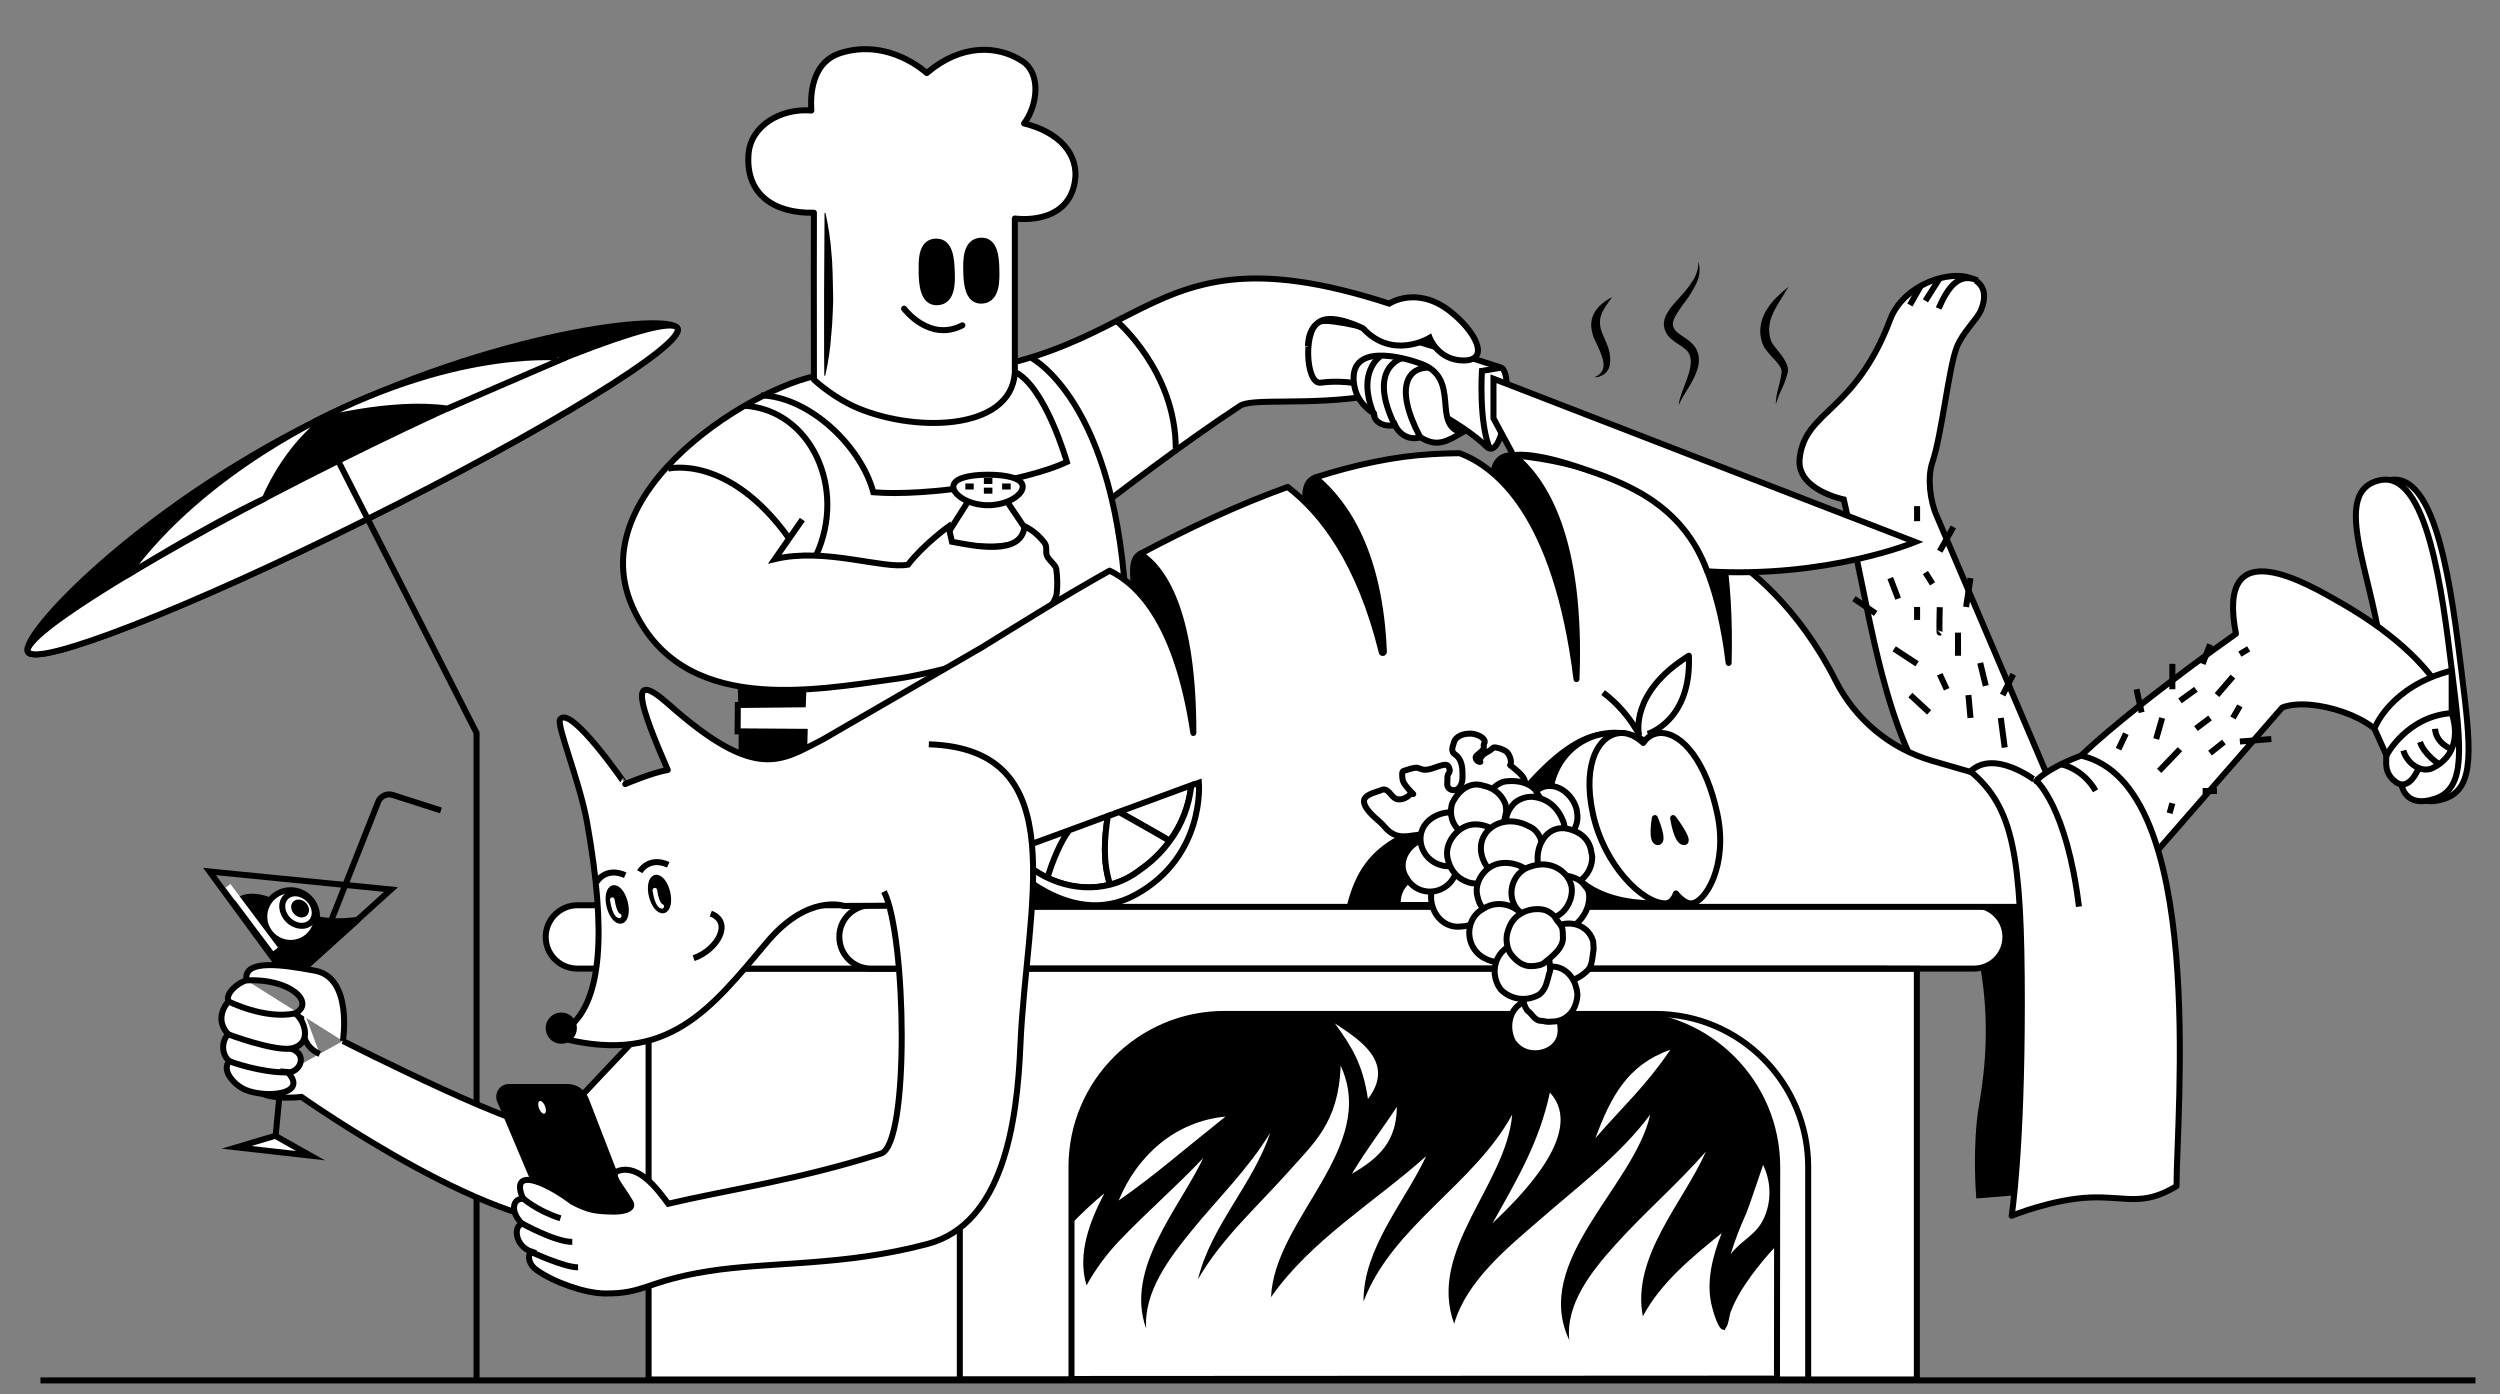 <?xml version="1.0" encoding="utf-8"?>
<!-- Generator: Adobe Illustrator 25.2.1, SVG Export Plug-In . SVG Version: 6.00 Build 0)  -->
<svg version="1.1" id="Layer_1" xmlns="http://www.w3.org/2000/svg" xmlns:xlink="http://www.w3.org/1999/xlink" x="0px" y="0px" viewBox="0 0 1081.2 603" style="enable-background: new 0 0 1081.2 603" xml:space="preserve">
<rect x="0" y="0" width="1081.2" height="603" fill="#808080" stroke="none"/>
<style>.st0 {
  fill: #fff;
  stroke: #000;
  stroke-width: 2.6px;
  stroke-linecap: round;
  stroke-linejoin: round;
}

.st1 {
  fill: #fff;
}

.st2 {
  fill: none;
  stroke: #000;
  stroke-width: 2.6px;
  stroke-miterlimit: 10;
}

.st3 {
  stroke: #000;
  stroke-width: 2.6px;
  stroke-miterlimit: 10;
}

.st4 {
  stroke: #000;
  stroke-width: 2.6px;
  stroke-linecap: round;
  stroke-linejoin: round;
}

.st5 {
  fill: #fff;
  stroke: #000;
  stroke-width: 2.6px;
  stroke-miterlimit: 10;
}

.st6 {
  stroke: #000;
  stroke-width: 2.6px;
  stroke-linejoin: round;
}

.st7 {
  fill: #fff;
  stroke: #000;
  stroke-width: 2.6px;
  stroke-linejoin: round;
}

.st8 {
  fill: none;
  stroke: #fff;
  stroke-width: 2px;
  stroke-linecap: round;
  stroke-miterlimit: 10;
}

.st9 {
  fill: none;
  stroke: #fff;
  stroke-width: 2.6px;
  stroke-miterlimit: 10;
}

</style>
<g id="Layer_2_1_">
	<g id="Layer_1-2">
		<g>
			<path class="st0" d="M1042.7,339.2c0,0,1.2,10.7,14.6,6.2s11.3-22.2,7.2-55.4s-10.5-87.6-31.7-82.2c-23.7,6,3,51.1,1.8,87.4"></path>
			<path class="st0" d="M1038.6,339.2c0,0,1.2,10.7,14.6,6.2s11.3-22.2,7.2-55.4s-10.5-87.6-31.7-82.2c-23.7,6,3,51.1,1.8,87.4"></path>
			<polygon class="st1" points="306.1,221.2 347.3,337.7 486.8,256.3 480.1,216 536.3,175.5 613,169.9 565.8,130.7 			"></polygon>
			<line class="st2" x1="17.5" y1="597" x2="1070.6" y2="597"></line>
			<path class="st3" d="M857.9,419c3.7,22.4,2.3,41.6-0.7,59c-3,17.2-1.3,38.9-1.3,38.9l76.5-6.1l-18.9-146.5
				c0,0-64.2-12.7-68.7-10.4"></path>
			<path class="st4" d="M101.6,391.5c0,0,1.8-5.1,11.1-3.3s18.8,13,42,9.6l-28.8,26L101.6,391.5z"></path>
			<g>
				<circle class="st5" cx="125.7" cy="396.4" r="11.4"></circle>
				
					<ellipse transform="matrix(0.71 -0.704 0.704 0.71 -239.594 204.874)" class="st5" cx="129.1" cy="393.5" rx="6.3" ry="7.7"></ellipse>
				
					<ellipse transform="matrix(0.71 -0.704 0.704 0.71 -239.044 205.255)" class="st3" cx="129.8" cy="393" rx="2.2" ry="2.9"></ellipse>
			</g>
			<polyline class="st2" points="121.4,418.9 90.6,376.9 169.1,384.7 131.3,418.9 			"></polyline>
			<path class="st3" d="M293,142c3.5,7-56.6,43.9-134.2,82.5S15.5,288.8,12,281.9s46.8-61,124.4-99.7S289.6,135.1,293,142z"></path>
			
				<ellipse transform="matrix(0.895 -0.446 0.446 0.895 -78.473 90.17)" class="st5" cx="152.5" cy="212" rx="156.9" ry="14.1"></ellipse>
			<polyline class="st2" points="146.3,199.4 206.1,317 206.1,596.7 			"></polyline>
			<path class="st2" d="M480.1,216c0,0,30.6-23.7,56.2-40.5c5.3-3.5,29.9,0,56.2-4.3"></path>
			<path class="st5" d="M571.2,139c-7.7,1.8-6.8,27.5,0,26.5c28.6-3.8,63.7,19.5,71.5,27.5s12.2-32.1,6.5-34S581.2,136.6,571.2,139z
				"></path>
			<path class="st5" d="M585.6,166.2c0.8,5.5,3.7,9.3,8.6,12.7c0,4.7,6.7,6,9,4.7c2.3,5.1,7.1,6.8,11.1,5.5c7.2,4.5,11.4,1.8,18-2
				c-13.5-3.3,0-23.5-18-29.9C606.2,154.3,583,148.1,585.6,166.2z"></path>
			<path class="st5" d="M830.3,335.2c-11.9-21-18.7-51-24.2-78.5c-4.3-21.4-8.7-40.7-8.7-40.7s-20.5-4.1-19.1-17.6
				c2.2-21.1,23.9-19.6,39.2-60.3c8.4-22.2,48.5-26.2,39.2-3.9c-1.7,4-8,9.6-10.5,16.1c-3.5,9.3-6.4,37.6-10.5,49.7
				c-2.2,6.5-1,16.6,1.8,22.9l46.8,109.8c12.6,25.2,12.6,59.2-32.7,59.2h-15.5"></path>
			<path class="st5" d="M148.3,450.2c0,0,85.3,43.4,90.9,37.1c13.4-15.2,98.4-103.8,98.4-103.8l49.1,28.7
				c0,0-101.7,108.1-131.1,115.8c-36,9.4-125.2-53.6-125.2-53.6s-14.9,1.8-19.8-3.2"></path>
			<path class="st5" d="M130.7,435.5c0,0-3.2,16,7.6,20.3"></path>
			<polyline class="st5" points="123.2,449 119.2,491.3 134.3,499.8 102.3,496.2 119.4,491.1 			"></polyline>
			<g>
				<path class="st4" d="M318,270.5c7.5,51.9-3.7,114.4,5.6,166l100.7-18.6c22.7-5.8-17.4-23.2-29.2-13.5c-4-29.5,1.4-69.5-2.8-99.1
					c14-3.4,60.9-19.5,63.2-6c4.2,25,3.6,40.4,10.1,66.1l67.6-16.2c30.4-7.3-12.2-24.1-24.4-14.5c4.2-27.8,1-35.1,1-35.1"></path>
				<path class="st5" d="M349.2,270.1c-1.2,11.8-2,34.5-2,34.5l-28.1,0.3l-0.1,11.4l29,0.2c0,0-0.8,41-3.9,66.9
					c101.3-25.5,106.9-78.5,167.2-76.1c7.8-31.5-3.2-25.3-40-19.7"></path>
				<g>
					<path class="st5" d="M407.8,234l13.3-21h11.8l12.5,18.6C445.4,231.6,438.4,240.6,407.8,234z"></path>
					<path class="st5" d="M347,224.7l-11.9,17.1c21.8-5.2,46.7,4.5,57.6,2.4c6.8-8.8,17.5-16.5,17.5-16.5l1.5,6.6
						c9.2,1.7,30.2,6.4,31.4-6.7c3.4,1.6,6.3,4.1,8.6,7.1c1.4,1.9,0.3,3.8,1.1,5.7s3.8,4,4,5.6c0.5,3.5,0.6,7.1,0.2,10.7
						c-0.3,2.5-2.5,5.2-3.7,8.2c-0.9,2.1-0.4,4.5-1.9,7c-5.4,9-50.7,19.9-63.3,21.6c-36.4,5-93.8,16.4-114.7-31.4
						c-23.5-53.6,64.3-101.8,86.6-100.2c143,10.4,120.1-69.8,240.8-30.6c0,0,11.7-7.8,25.9,3c11.5,8.8,18,21.6,6.3,21.6
						c-11,0-14.7-9.8-14.7-9.8s-16,9.8-28.8-4.1c0,0-12.4-6.3-18.3-3.2c-5.9,3.1-5.5,11-5.5,11"></path>
					<path class="st2" d="M322.3,175.5c28.4,2,44,35.7,30.7,64.6"></path>
					<path class="st2" d="M438.4,160.6c13.5,5.8,23,39.2,23,39.2c-18.2,8.5-60.5,15-83.7,13.1c-5.4-20.2-27.9-41.4-48.6-41.9"></path>
					<path class="st5" d="M288.9,202.7c0,0,26.1-6.6,52.4,30.2"></path>
					<path class="st2" d="M446.2,154.9c0,0,40.2,20.6,41.2,121.1"></path>
					<path class="st5" d="M442.3,210.5c0,3.6-6.7,8-15,8s-15-4.4-15-8s6.7-5.2,15-5.2S442.3,206.9,442.3,210.5z"></path>
					<line class="st2" x1="417.5" y1="210.4" x2="421.1" y2="210.4"></line>
					<line class="st2" x1="433.4" y1="210.4" x2="437.1" y2="210.4"></line>
					<line class="st2" x1="425.5" y1="208" x2="429.2" y2="208"></line>
					<line class="st2" x1="425.5" y1="212.2" x2="429.2" y2="212.2"></line>
				</g>
				<path class="st0" d="M389.2,135.6c0,0-0.7-1.9,3.7-4.1"></path>
				<g>
					<path class="st0" d="M352,164.2c-0.1-27.8,0-72.2,0-72.2c-16.8,0.4-29.5-7.6-28.3-25.1c0.8-12.5,14-20.2,27.2-19.1
						c-0.7-9.7,1.6-21.3,12.4-24.8c21.2-6.8,37.5,8.6,37.5,8.6c15.1-12.9,30.9-12,41.4-5.1c8.2,5.4,6.5,19.2,0.7,26.9
						c14.9,3.6,24.1,13.3,21.9,25.5c-3.4,19-25.9,15.6-25.9,15.6v66.8c-1.8,25.6-45,25.9-70.2,14.2C362.6,172.5,357,168.7,352,164.2
						z"></path>
					<path class="st4" d="M417.9,117.5c0.1,4.5,0.5,13,6.9,12.5c6.5-0.5,6.2-9,6.1-13.5s-0.4-12.9-6.9-12.4S417.8,113,417.9,117.5z"></path>
					<path class="st4" d="M398.6,118c0.1,4.5,0.5,13.2,7,12.7s6.2-9,6-13.5s-0.4-13-7-12.7S398.6,113.5,398.6,118z"></path>
					<path class="st0" d="M391,133.5c0,0,10.9,14.6,25.2,7.2"></path>
				</g>
			</g>
			<rect x="400.8" y="418.9" class="st5" width="307.5" height="177.7"></rect>
			<rect x="708.2" y="418.9" class="st5" width="120.2" height="177.7"></rect>
			<rect x="433.9" y="429.1" class="st3" width="383.7" height="167.6"></rect>
			<g>
				<path class="st1" d="M432.4,595.1c-10.2-24.7,28.9-65.9,45.2-79c-6.3,12.1-11.8,26.1-7.7,39.8c3.9-7,8.6-13.4,14.1-19.2
					c11.8-12.4,24.7-23.5,36.4-35.9c-10.4,21.9-34.1,47.8-24.7,73.8c-1.1-16,10.1-30.6,19.7-42.4c11.4-14,24.6-26.8,34-42.4
					c-7.5,22.5-25.7,40.3-31.3,63.5c10-17.5,25.5-31.3,38.8-46.2c10.9-12.4,22.1-21.3,22.9-46.2c16.5,35.4-28.7,66.1-30.1,100.1
					c17.2-24.7,45-41.2,67.1-61c-9.3,19.9-27.3,39.8-27.1,62.9c12.3-32.7,47.9-50.6,64.3-80.9c-2.6,30.6-36.8,58.6-25.1,90.5
					c5.4-18.6,23.2-33,37.3-45.2c16.3-14.3,34.5-27.7,47.5-45.3c-6.9,31.1-51.4,63.3-35,97.6c-1.7-15.7,9.7-29.8,19.5-40.8
					c12.6-14.1,27.1-26.5,39.6-40.8c-9.7,21.9-32.3,45.5-27.3,71.3c7.7-14.6,21.5-25.8,34.1-36c-4,10.1-7,21.5-4.1,32.2
					c0.4,1.5,2.5,9.2,4.5,9.5s0.3,0.7,1.5-0.9s1.3-4.9,2-6.8c1.6-4.1,3.7-8.1,6.2-11.7c12.5-18.9,31.2-33.4,47.1-49.3
					c-12.4,19.4-7.5,63.3,0,88.6"></path>
				<path class="st1" d="M604.1,478.7c-7.8,11.8-12,16.7-19.4,28.9C596.7,500.7,604,493.4,604.1,478.7z"></path>
				<path class="st1" d="M577.3,442.6c7.5,10.2,12.2,18.1,14.3,32.7C604.1,459,586.8,449,577.3,442.6z"></path>
				<path class="st1" d="M645.5,529c10.5-18.7,20.2-35,24.8-56.5C686.4,489.9,656.1,518.9,645.5,529z"></path>
				<path class="st1" d="M722.4,454c-11,16.1-19.6,23.5-32.4,38.2C696.5,474.7,703.7,460.5,722.4,454z"></path>
				<path class="st1" d="M748.5,542.4c1.8-6,4.1-11.9,6.7-17.6c1-2.2,7.3-21,7.3-21c3.6,7.4,3.7,16,0.2,23.4
					C759.3,534.3,753.2,536.2,748.5,542.4z"></path>
				<path class="st1" d="M483.8,519.2c16-11.2,26.6-20.7,46.2-36.3C508.4,485,492,499.4,483.8,519.2z"></path>
				<path class="st1" d="M812.6,501.2c-0.4,0.7-0.8,1.4-1.3,2.1s-0.8,1.4-1.2,2s-0.8,1.3-1.2,1.9l-1.2,1.8l-1.2,1.8
					c-0.4,0.6-0.8,1.1-1.1,1.7s-0.8,1.1-1.1,1.7l-1.1,1.6l-1.1,1.6l-1.1,1.7l-1.1,1.7l-1.2,1.7l-1.2,1.8c-0.4,0.6-0.8,1.2-1.2,1.8
					L795,528l-1.3,2l-1.3,2.1l0.2-0.1l0.5-0.2l0.8-0.4l1-0.6c0.4-0.2,0.8-0.5,1.2-0.8c0.4-0.3,0.9-0.6,1.4-1s1-0.7,1.5-1.2
					c0.5-0.4,1.1-0.9,1.6-1.4s1.1-1,1.7-1.6s1.1-1.1,1.7-1.8c0.5-0.6,1.1-1.3,1.7-2c0.5-0.7,1.1-1.4,1.6-2.2c0.5-0.8,1-1.6,1.5-2.4
					c0.5-0.8,0.9-1.7,1.4-2.6c0.4-0.9,0.8-1.9,1.1-2.8c0.4-1,0.7-2,0.9-3.1c0.2-1.1,0.4-2.2,0.5-3.3
					C812.5,503.6,812.6,502.4,812.6,501.2z"></path>
			</g>
			<rect x="280.5" y="418.9" class="st5" width="136.7" height="177.7"></rect>
			<path class="st5" d="M249.7,391.5H385c7.6,0,13.7,6.1,13.7,13.7l0,0c0,7.6-6.1,13.7-13.7,13.7H249.7c-7.6,0-13.7-6.1-13.7-13.7
				l0,0C236,397.7,242.2,391.5,249.7,391.5z"></path>
			<path class="st5" d="M376.7,391.5h476.9c7.6,0,13.7,6.1,13.7,13.7l0,0c0,7.6-6.1,13.7-13.7,13.7H376.7c-7.6,0-13.7-6.1-13.7-13.7
				l0,0C362.9,397.7,369.1,391.5,376.7,391.5z"></path>
			<g>
				<path class="st6" d="M598.6,286.5c-0.8-44.9-15.4-68-29.8-79.9c-4,1.3-4.9,6.3-3.9,11.1C580.3,229.4,589.2,244.6,598.6,286.5z"></path>
				<path class="st6" d="M681.7,293.8c2.2-60-13.4-85.7-27.2-96.8c-7.3-0.7-8.6,5.8-8.6,8C660.3,222.3,672.9,222.8,681.7,293.8z"></path>
				<path class="st6" d="M744.8,240.3c-5.5-6.9-6.5,6.9-6.5,6.9c4.7,9.2,9.2,39.5,9.2,39.5C748.1,268.6,747,251.4,744.8,240.3z"></path>
				<path class="st6" d="M516.1,317c-0.1-51-12.1-70.3-22.9-77.5c-4.5,2.4-2.9,9.4-2.9,14.9C505.9,269.1,509,270.2,516.1,317z"></path>
				<path class="st7" d="M1039.4,324.6c1.6,5.6,7.8,10,12.8,7.5c19.8-9.8,9.8-42.9-39.5-71.2c-14.8-8.5-54.5-32.2-45.7,13.2
					c0,0-56.2,39.4-74.9,60.8c-4.4,5.1-11.4,7.2-17.9,5.3L835.5,329c-18.1-5.3-33.1-17.8-41.6-34.6c-16-31.8-38.2-49.8-49-55.3
					c2.1,11.1,3.2,29.5,2.7,47.6c-3.7-30.9-12.3-50.3-21.6-62.5c-17.2-14-39.8-24.3-71.4-27.3c13.9,11.1,29.5,36.9,27.2,96.8
					c-8.8-71-34.7-91.8-50.6-97.7c-3.8,0-7.7,0.2-11.7,0.4c-16.4,0.9-33.5,4.6-50.7,10.1c13.9,11.5,28,33.5,29.7,75.4
					c0,0.3-0.2,0.5-0.5,0.5c-0.2,0-0.4-0.1-0.4-0.3c-9.6-39-25.8-60.1-40.7-71.5c-22,7.9-43.8,18.3-63.7,28.9
					c10.8,7.1,22.9,26.5,22.9,77.5c-7-46.8-23.4-64-36.2-70.2c-22.1,12.4-41.3,24.6-55.3,33.2l-68.9,39.9
					c-17.7,8.9-28.3,18.6-66.5-15.3c-18-16-12.5,0.5-0.4,28.4c-7,1.2-18.4,6.1-18.4,6.1S247,305,242.3,311
					c-1.9,2.3,8.2,26,11.6,44.7c8.7,49,5.7,76-6.7,87.6c0.1,0.3,0.1,0.7,0.1,1c0,2.1-1.3,4.1-3.2,5c45,11,63.2-12.8,87.4-41.6
					c18-21.5,33.5-15.9,33.5-15.9l38.7-0.2l42.4,0.6h453.1c7.7,0,15-3.2,20.3-8.8L987,306c12.8-5.1,43,4.9,45,16.6
					c0.8,4.8-2.2,10.8,4,15.5c6,4.6,10-5.9,10-5.9"></path>
				<path class="st6" d="M248.1,443.6c-0.6-3-3.4-4.9-6.4-4.3s-4.9,3.4-4.3,6.4c0.6,3,3.4,4.9,6.4,4.3c2.6-0.5,4.4-2.8,4.4-5.4
					C248.2,444.3,248.1,443.9,248.1,443.6z"></path>
			</g>
			<polygon class="st6" points="475.6,391.5 465.6,365.3 432.5,370 433.9,392.1 			"></polygon>
			<path class="st5" d="M438.4,392.1h-4.5C435.4,392.2,436.9,392.2,438.4,392.1z"></path>
			<path class="st5" d="M307.4,395.1c9.7,3.7,2.9,15.7-7.4,19.3"></path>
			<path class="st5" d="M276.7,377c0,0,3.7-6.8,12.3-3"></path>
			<path class="st5" d="M258,381.5c0,0,3.7-6.8,12.4-3"></path>
			
				<ellipse transform="matrix(0.971 -0.239 0.239 0.971 -85.731 75.088)" class="st3" cx="266.9" cy="391.2" rx="3.4" ry="7.2"></ellipse>
			
				<ellipse transform="matrix(0.971 -0.239 0.239 0.971 -84.126 79.328)" class="st3" cx="285.2" cy="386.7" rx="3.4" ry="7.2"></ellipse>
			<path class="st8" d="M267.8,396.1c0,0-2-0.2-3-7"></path>
			<path class="st8" d="M286.2,392c0,0-2-0.2-3-7"></path>
			<path class="st5" d="M814.7,596.6h-46.2l0.1-91.9c0-36.5-29.6-66.2-66.1-66.2c0,0,0,0,0,0H488.6c-21.3,0-38.6,17.3-38.6,38.6
				c0,0,0,0,0,0l0.1,119.4h-25.1V419h389.9V596.6z"></path>
			<path class="st5" d="M829.1,596.6H782v-91.9c0-36.5-29.6-66.2-66.1-66.2c0,0,0,0,0,0H529.6c-36.5,0-66.2,29.6-66.2,66.1
				c0,0,0,0,0,0v91.9h-48.3V419h413.9V596.6z"></path>
			<path class="st3" d="M272.6,525.2l-19.2-49.6c-1.3-3.3-4.5-5.5-8-5.5h-25.3c-2.3,0-4.2,1.9-4.2,4.2c0,0.6,0.1,1.1,0.3,1.6
				l22.8,53.9L272.6,525.2z"></path>
			<g>
				<path class="st5" d="M515.2,339.6c-0.9,8.7-4.1,17-9.3,24c-7.4-4.4-14.8-8.4-21.9-12.5L515.2,339.6z"></path>
				<path class="st5" d="M462.3,359.1c-4.1,5.8-6.9,13-9.3,20.3C455.4,372.1,458.2,364.9,462.3,359.1l16.8-6.2
					c-1.5,9.9-2.2,19.8,1,29.7c-14.8,3.9-31.5-1.9-42.1-14.6L462.3,359.1z"></path>
				<path class="st5" d="M479.1,353l4.9-1.8c7.1,4.1,14.5,8.1,21.9,12.5c-3.5,4.8-7.8,9-12.7,12.4c-3.9,3.1-8.3,5.3-13.1,6.5
					C476.9,372.7,477.6,362.8,479.1,353z"></path>
				<path class="st5" d="M438,368c10.6,12.6,27.3,18.4,42.1,14.6v0.1v-0.1c4.8-1.2,9.2-3.5,13.1-6.5c4.9-3.4,9.2-7.6,12.7-12.4
					l0.4,0.2l-0.4-0.2c5.2-7,8.4-15.3,9.3-24l3.3-1.2c0,0,2.8,31.8-27.3,48.4S432.6,370,432.6,370L438,368z"></path>
			</g>
			<g>
				<path class="st5" d="M382.3,385.6c9.7,18.8,11.2,109.3-1.3,113.3c-36.5,11.6-66.2,15.6-92,21.7c-4.8-6.5-12.6-16.9-21.3-14.3
					c-4.7,1.4,0.8,6.5,4.9,13.6c2,3.3-3.8,4.2-7.6,4.1c-7.5-0.2-10.3-0.5-17.4-4.2c-13.1-9.8-27.1-14.7-21.4-1.4
					c-5.2,0.1-5.1,6.5-0.3,10.9c-4.1,0.8-3.1,9.7,3.9,12c-2.1,2-0.7,5.9,2.2,7.9c7.5,5.4,20.9,10.1,29.5,10.2
					c17.4,0.2,17.8-5.3,44.7-9.6s58-2,94.9-11.8c32.7-8.7,38.8-52.3,40.2-85.9c2.6-60.8,23.9-128.1-39.6-130.2"></path>
				<path class="st5" d="M229.6,541.4c0,0,14.3,6.7,20.4,6.7"></path>
				<path class="st5" d="M225.9,529.2c0,0,14.2,7.9,21.6,7.9"></path>
				<path class="st5" d="M225.9,518c0,0,5.9,5.5,16.5,8.9"></path>
			</g>
			<g>
				<path class="st6" d="M583.8,391.8c7.3-29.1,25-32.5,73.2-47.5c61.2-74.3,71.4,27,71.4,47.5"></path>
				<g>
					<g>
						<path class="st7" d="M721.9,390.7c-3.5-0.1-6.9-1.7-9.3-4.3C709.9,389.1,725.3,390.7,721.9,390.7c-10.3,0-48.3,2.8-51.8-38.8
							c-1.9-22.4,12.7-35,28.4-35c5,0,9.9,1.5,14.1,4.3"></path>
						<path class="st7" d="M701.4,317c3.1,0,6.3,1.6,9.3,4.3c1.6-2.6,4.4-4.2,7.5-4.3c9.4,0,19.7,12.5,24.5,34.9
							s-5.3,38.8-11.4,38.8c-2,0-4.2-1.6-6.5-4.3c-1,2.7-2.6,4.3-4.6,4.3c-9.7,0-26.4-16.3-31.3-38.8S692,317,701.4,317z"></path>
						<path class="st7" d="M693.3,299.5c6.4,4.8,11.7,11,15.5,18c0,0-4.1-18,21.6-33.9c1.2,28.2-17.8,33.8-17.8,33.8"></path>
					</g>
					<path class="st6" d="M715.7,353.8c0,0,4.5,10.4,1.3,10.4S715.7,353.8,715.7,353.8z"></path>
					<path class="st6" d="M723.6,353.8c0,0,7.9,10.4,4.7,10.4S723.6,353.8,723.6,353.8z"></path>
				</g>
				<path class="st7" d="M626.4,380.6c-2-1.7-3.3-4.3-4.8-6.3c-1.3-1.7-2.7-3.9-2.3-5.8c0.3-1.6,1.5-2.4,2.3-3.8
					c0.4-0.8,0.9-1.5,1.5-2.2c2.6,0.6,3.2,2.8,4.5,4.7c2.4,3.7,5.8,6.6,10.9,6.5c2.5-0.1,5.2-1.4,7.3-2.2c0.5-0.2,1-0.4,1.5-0.6
					c1.4-0.5,1.4-0.4,1-1.7c-0.2-0.7-1.1-1.6-0.5-2.4c1-1.2,5.6-0.1,7.2-0.6c0-1.8-2.5-3.8-3.7-5.2c1-0.5,2-1,3.1-1.3
					c1.1-0.2,2.2,0,3.3-0.3c1.3-0.4,2.4-1.1,3.4-2.1c0.7-0.6,2.6-1.6,2.8-2.4c0.2-1.2-1.3-2.1-2.3-2.7c0.6,0,1.2,0,1.9-0.1
					c0.5-0.9-1-2.8-1.3-3.8c-0.7-2.2-2.7-3.7-4.9-4c-1.5,0-2.9,0.4-4,1.4c-0.7,0.9-0.4,2.2-1.3,3c-1.8,1.8-5.2,1.9-7.8,1.7
					c-2.4-0.1-5.3-0.7-6.6-2.7c-1.2-1.7,0-2.1,2-2.7c3.3-0.7,6.5-1.8,9.6-3.1c1.4-0.7,2-1.7,3.7-2c2.1-0.4,7.2,1,6.6-2
					c-0.5-2.6-4.2-5.2-6.4-7c1-1.4-0.3-4.9-1.7-5.9c-1.3-0.9-2.8-1.4-4.4-1.7c-1.1-0.1-1-0.2-1.8,0.6s-2.3,1.4-3.4,2.2
					c-0.8,0.6-2.4,2.5-1.6,3.4c-1.1,0-2-0.9-2-2c0,0,0-0.1,0-0.1c0.1-0.5,1.5-1.6,2-2c0.8-0.8,1.4-1,1.5-2.1c0.1-0.4-0.1-0.9,0-1.3
					s0.5-0.9,0.4-1.4c-0.3-1.9-3.8-3.2-5.7-3.3c-3.6-0.2-7,1.1-7.7,4.1c-0.3,1.2-0.9,2.2-0.5,3.5s1.4,1.4,2.1,2.2
					c2.4,2.7,2.2,6.3,2.2,9.3c0,1.9-1,5.3-3.6,5.3c-1.4,0.2-2.8-0.8-3-2.2c0-0.2,0-0.3,0-0.5c0-0.8,0.1-1.5,0.1-2.3
					c-0.1-0.6,0-1.2,0.2-1.7c0.4-0.9,1-1,0.7-2.3c-0.4-1.8-1.2-2.2-3-1.8c-2.5,0.5-5.2,2.1-7.8,2c-1.3,0-2.5-0.9-3.7-0.9
					c-1.5,0.2-3,0.6-4.4,1.1c-1.5,0.4-1.5,0.5-1.6,1.8c0,0.9,0.1,1.8,0.3,2.7c0.7,2,2.9,4.2,4.5,5.8c-1.2-0.5-1.6,0.5-2.3,1
					c-1,0.7-2.1,1.2-3.2,1.3c-3.3,0.3-3.8-2.5-6-3.9c-1.2-0.7-1.9-0.3-3.1,0.2c-2.2,0.8-6.7,1.8-6.7,4.5c0,3.2,4.5,6.9,6.9,9
					c1.5,1.3,2.6,3,4.2,4.2c5.2,4,10.4,0.7,15.9,1.3c1,0.1,2.7,0.2,3.1,1c0.7,1.4-3.4,3.7-4,5c-0.5,1-0.8,2.1-0.9,3.2
					c0,1.5,1.3,3.1,2.1,4.4c2.1,3.2,3.6,6.8,6.3,9.7"></path>
				<g>
					<path class="st0" d="M604.5,390.1c0-6.5,5.3-11.8,11.8-11.8c5.3,0,10,3.6,11.4,8.7c0.3,1,0.4,2.1,0.4,3.1"></path>
					<path class="st0" d="M644.7,388.2c0,1.9,0,3.4-1.1,5c-0.3,0.8-0.8,1.5-1.2,2.1c-2.6,3.3-6.4,5.3-10.6,5.4
						c-6.1,0.8-11.4-3.8-12.6-10c-0.2-0.9-0.3-1.7-0.3-2.6c0-6.1,4.3-11.4,10.3-12.6c0.9-0.2,1.7-0.3,2.6-0.3
						c6.1-0.4,11.4,4.2,12.7,10.4C644.6,386.5,644.7,387.4,644.7,388.2z"></path>
					<path class="st0" d="M630.2,373.8c0,6.5-5.3,11.8-11.8,11.8c-3.1,0-6.1-1.2-8.3-3.5c-0.7-0.7-1.3-1.5-1.8-2.4
						c-3.8-5.6-0.7-12.5,4.6-15.5c6.1-3,12.9-1.5,15.8,3.6C629.7,369.7,630.2,371.7,630.2,373.8L630.2,373.8z"></path>
					<path class="st0" d="M682.2,352.7c0.5,7-6.4,13-12.4,11.5c-3.8-1.5-5.3-4.6-7.6-7.6c-0.5-0.9-0.9-1.8-1.1-2.8
						c-0.8-3-0.4-6.1,0.9-8.8c0.4-0.9,1-1.7,1.7-2.4c6.9-6.4,16-0.4,18.1,7.2C682,350.7,682.1,351.7,682.2,352.7z"></path>
					<path class="st0" d="M638.9,362.6c0.5,5.5-3.3,9.2-7.6,11.1c-0.7,0.3-1.5,0.6-2.3,0.7c-1.6,0.3-3.3,0.3-4.9,0
						c-0.8-0.2-1.6-0.4-2.3-0.7c-8.3-3.4-10.6-14.8-2.2-20.1c6.1-3.8,14.4-3,18,3.4c0.6,0.9,0.9,2,1,3.1
						C638.8,360.9,638.9,361.8,638.9,362.6z"></path>
					<path class="st0" d="M666.8,349.1c0.7,3.8-2.4,6.1-4.1,8.9c-0.7,0.6-1.4,1-2.1,1.5c-0.7,0.4-1.5,0.7-2.2,1
						c-2.5,0.3-5.1-0.1-7.4-1c-0.8-0.3-1.5-0.7-2.2-1.1c-5.6-4-7.1-10.8-4.1-16.1c0.9-1.4,2.2-2.6,3.7-3.4c0.7-0.4,1.5-0.7,2.3-0.9
						c4.3-0.6,8.6,0,11.7,2.2c0.6,0.4,1.2,1,1.7,1.5c0.4,1.3,1.9,2.8,2.3,4.2C666.6,347,666.8,348,666.8,349.1z"></path>
					<path class="st0" d="M651.4,350.9c-0.7,2.7-0.7,6.5-3.7,7.9c-0.7,0.6-1.6,1.2-2.5,1.6c-2.4,1.2-5.2,1.6-7.8,1.2
						c-0.7-0.1-1.3-0.3-2-0.5c-6.7-1.4-9-8.2-7.4-13.5c2.3-5.3,7.6-9.9,13.5-7.8c0.8,0.2,1.7,0.4,2.4,0.7c3.3,1.3,6,4,7.2,7.4
						C651.3,348.8,651.4,349.9,651.4,350.9z"></path>
					<path class="st0" d="M676.7,358.6c0.6,6.5-5.5,12.5-12.2,13c-0.8-0.1-1.6-0.2-2.4-0.4c-3.8-1.5-8.4-3.8-9.9-8.4
						c-0.3-0.9-0.5-1.8-0.6-2.7c-0.2-0.9-0.3-1.8-0.3-2.8c-0.3-2.8,0.4-5.7,2-8c0.5-0.7,1.1-1.4,1.8-2.1c1.4-1.2,3.2-2,5-2.4
						c0.9-0.2,1.8-0.2,2.6-0.2c7,0.6,11.5,5.2,13.6,11.3C676.5,356.8,676.7,357.7,676.7,358.6z"></path>
					<path class="st0" d="M652.4,370.3c0.7,7.7-8.5,13-16.2,11.6c-0.8-0.2-1.6-0.4-2.4-0.8c-3.1-1.3-5.5-3.8-6.8-6.9
						c-0.3-0.8-0.6-1.6-0.8-2.4c-2-6.8,4-14.4,10.5-15.2c1-0.1,2-0.1,2.9,0c1.9,0.2,3.8,0.8,5.4,1.8c3.5,2,6,5.4,7,9.2
						C652.3,368.5,652.4,369.4,652.4,370.3z"></path>
					<path class="st0" d="M667.7,369c-0.2,1.4-0.2,3.6-1,5c-0.4,0.7-0.9,1.5-1.4,2.1c-0.5,0.7-1.1,1.3-1.7,1.9
						c-4.4,3.1-10.2,3.7-15.2,1.5c-6.7-3.3-10.4-12.5-6.1-18.8c0.6-1,1.4-1.8,2.3-2.5c3.8-3.2,9.2-3.7,13.8-2.1
						c0.9,0.3,1.8,0.7,2.7,1.2c4,1.6,5.5,5.4,6.2,9C667.6,367.2,667.7,368.1,667.7,369z"></path>
					<path class="st0" d="M688.6,370.6c0,7-5.6,12.7-12.6,12.7c-1.4,0-2.8-0.2-4.1-0.7c-0.8-0.3-1.6-0.7-2.3-1.2
						c-2.3-1.5-3.8-3.8-4.3-6.5c-0.2-0.9-0.3-1.9-0.3-2.8c-0.4-7,4.1-14.6,11.7-13.9c5.3,0.8,10.6,3.8,11.5,10.2
						C688.4,369.1,688.5,369.9,688.6,370.6z"></path>
					<path class="st0" d="M687.3,388.2c-0.1,8.7-9.2,17.1-17.6,14.3c-1-0.4-1.9-0.8-2.7-1.4c-1.8-1.3-3.2-3-4.1-4.9
						c-2.5-5.8-0.3-12.5,5.2-15.6c0.8-0.4,1.6-0.8,2.4-1.1c4-1.5,8.5-1.1,12.2,1c0.7,0.4,1.3,0.9,1.8,1.5c1.1,1.3,2.6,2.8,2.6,4.1
						C687.3,386.8,687.3,387.5,687.3,388.2z"></path>
					<path class="st0" d="M689.2,410.5c-0.5,3.1-0.5,6.2-2,8.5c-4.6,5.3-12.2,7.6-18.2,3.1c-0.5-0.4-1-0.9-1.3-1.4
						c-0.4-0.6-0.8-1.2-1.1-1.8c-1.3-2.4-1.6-5.3-1-8c0.5-1.8,1.2-3.6,2.1-5.2c0.5-0.8,1.1-1.5,1.8-2.2c5.6-6.6,17-5.1,19.5,3.6
						C689.1,408.2,689.2,409.3,689.2,410.5z"></path>
					<path class="st0" d="M665.2,386.2c0,9.9-12.2,15.3-20.1,10.1c-0.6-0.4-1.2-0.9-1.7-1.4c-0.6-0.5-1.1-1-1.7-1.5
						c-0.6-0.7-1.1-1.6-1.6-2.4c-0.4-0.9-0.8-1.8-1-2.8c-2.1-6.5,3.2-14.1,10.1-14.9s14.4,3,15.8,10.5
						C665.2,384.6,665.3,385.4,665.2,386.2z"></path>
					<path class="st0" d="M679.8,385.4c-0.2,5.5-4,10.8-9,11.7c-0.9,0.2-1.8,0.4-2.8,0.5c-3.8,0.5-7.5-0.6-10.5-3
						c-6.1-5.3-4.6-15.2,2.3-19c1.9-0.9,4-1.5,6.1-1.7c6.1-0.6,12.2,3.2,13.7,9.2C679.8,383.9,679.8,384.6,679.8,385.4z"></path>
					<path class="st0" d="M661.3,403.7c-0.1,0.9-0.2,1.9-0.5,2.8c-0.3,0.9-0.6,1.8-1,2.6c-3,7.6-12.1,9.1-19,4.6
						c-6.7-4.6-6.9-14-1.9-18.8c0.7-0.7,1.6-1.3,2.5-1.8c7.8-5.3,18.4,0,19.7,8.1C661.3,402,661.3,402.9,661.3,403.7z"></path>
					<path class="st0" d="M674.9,444.5c0.9,9.4-9.7,13.2-16.3,9.8c-0.8-0.4-1.5-0.9-2.2-1.5c-0.7-0.6-1.3-1.3-1.9-2
						c-3-5.3-2.3-12.9,2.7-16.4c0.5-0.5,1.2-1,1.8-1.4c1.4-0.8,3.1-0.9,4.6-0.5c0.8,0.1,1.5,0.3,2.3,0.6c2.6,1,4.8,2.7,6.5,4.8
						c0.4,0.5,0.8,1.1,1.1,1.7c0.3,0.6,0.6,1.2,0.8,1.8C674.7,442.5,674.9,443.5,674.9,444.5z"></path>
					<path class="st0" d="M682.2,430.2c-0.1,2.3-0.7,4.6-1.9,6.6c-0.4,0.7-0.9,1.3-1.4,1.8c-1.9,2-4.6,3.2-7.3,3.2
						c-0.7,0.1-1.3,0.1-2,0.1c-0.9,0-1.7-0.2-2.6-0.4c-3.3,0.2-4.1-2.8-6.5-4.5c-0.5-0.7-0.9-1.5-1.2-2.4
						c-1.9-5.5,0.4-11.6,5.4-14.5c0.9-0.5,1.8-0.9,2.7-1.2c6.8-3,12.9,2.3,14.2,8C682,428,682.1,429.1,682.2,430.2z"></path>
					<path class="st0" d="M670.4,419.8c-0.3,0.8-0.5,1.6-0.7,2.4s-0.4,1.6-0.7,2.5c-0.4,1.6-1.1,3.1-2.2,4.4c-0.5,0.5-1,1-1.6,1.3
						c-5.3,2.8-11.7,1.9-16-2.3c-3.1-3.9-3.7-9.2-1.5-13.7c2.3-4.5,6.1-6.1,10.7-6.9c1-0.1,2-0.1,3,0.1c1.7,0.2,3.2,0.9,4.5,1.9
						c0.6,0.5,1.2,1,1.7,1.6c1.3,1.8,2.9,4.1,2.6,6.2C670.4,418.1,670.4,419,670.4,419.8z"></path>
					<path class="st0" d="M675.9,404.7c0.7,5.1-4.6,8.9-8.4,12c-0.7,0.4-1.5,0.7-2.3,0.8c-0.8,0.2-1.6,0.3-2.4,0.3
						c-4.4,0.4-7.5-2.6-9.7-5.6c-1.3-2.4-1.8-5.2-1.4-7.9c0.2-1,0.5-2,0.9-3c2.1-5.8,8.2-8.8,14.2-8c1.5,0.2,2.8,0.8,4,1.7
						c0.6,0.4,1.1,0.9,1.6,1.5c1.1,2.2,3.4,3.7,3.4,6C675.9,403.1,675.9,403.9,675.9,404.7z"></path>
				</g>
			</g>
			<path class="st5" d="M148.3,450.2c0,0,4.4-27.4-12.1-30.4c-13.1-2.4-31.2-5.4-29.6,4.2c18.9-1,30,9.7,21,14.3
				c3.5,2.1,8.4,12.9-1.7,15.2c7.7,2.7,3.4,10.7-1.5,10.2c9.3,9.8-9.7,11.3-18.3,7.6c-5.3-2.3-10.4-8.7-6.9-12.4
				c-3.5-2.7-3.5-8.7-0.5-11.6c0,0-3.4-3.2-2.9-7.7c0.3-2.5,1.4-4.8,3.1-6.5c-1.8-3.1,3.9-8.2,7.7-9.1"></path>
			
				<ellipse transform="matrix(0.933 -0.359 0.359 0.933 -156.298 115.962)" class="st1" cx="234.4" cy="479.2" rx="1.4" ry="2.9"></ellipse>
			<path class="st5" d="M645.9,163.8l182.4,70.6c0,0-38,15.8-89.9,12.7c-11-29.6-35.8-38.5-56.4-45.3s-27.5-4.9-27.5-4.9l-8.6-16
				V163.8z"></path>
			<path class="st2" d="M644.3,194c-4.8-11.3-3.4-33.6-3.4-33.6l8.4-1.4"></path>
			<path class="st5" d="M482.9,138.8c0,0,25.6,21.6,25.6,55.3"></path>
			<path class="st5" d="M99.2,459c0,0,13.4,5,25.2,4.8"></path>
			<path class="st5" d="M98.6,447.3c0,0,19.1,7.2,27.2,6.2"></path>
			<path class="st5" d="M98.8,433.1c0,0,15.6,7.9,28.7,5.2"></path>
			<path class="st2" d="M140.4,405.3l23.2-58.6c1-2.4,3.7-3.7,6.2-2.9l20.9,6.7"></path>
			<path class="st5" d="M1054.9,330.5c0,0-6.4-4-8.3-9.6"></path>
			<path class="st5" d="M1060.3,324c0,0-6.7-2.3-7.2-8.8"></path>
			<path class="st5" d="M855.2,121.2c-7.8-3.2-12.4,2.2-16.8,12.2"></path>
			<line class="st2" x1="838.9" y1="120.3" x2="832.7" y2="130.1"></line>
			<line class="st2" x1="830.6" y1="123.8" x2="826" y2="131.9"></line>
			<path class="st0" d="M54.9,248.8c33.5-46.5,91.3-71.3,91.3-71.3s-18.9,9.4-31.6,38C87.9,228.1,54.9,248.8,54.9,248.8z"></path>
			<path class="st0" d="M136.4,182.2c0,0,32.2-9,57.1-5.5l50.7-21.9C244.2,154.9,200.1,149.1,136.4,182.2z"></path>
			<line class="st9" x1="98.6" y1="383.1" x2="119.2" y2="410.6"></line>
			<path class="st2" d="M618,159c-8.1-0.3-15.8,7.2-3.8,30.1"></path>
			<path class="st2" d="M606.4,154.9c0,0-15.8,4.1-2.7,30"></path>
			<path class="st2" d="M597.1,154c0,0-7.1,4.5-5.5,16.1c0.5,3.5,1.5,6.8,3,10"></path>
			<path d="M356.5,162.5c-0.1-5.9-0.1-11.7-0.1-17.6v-17.6l0.1-17.6c0-5.9,0.1-11.7,0.1-17.6h0.4c1.3,5.8,2.2,11.7,2.6,17.6
				c0.3,2.9,0.4,5.9,0.5,8.8s0.1,5.9,0.2,8.8c0.1,2.9-0.1,5.9-0.2,8.8c-0.1,2.9-0.3,5.9-0.6,8.8c-0.4,5.9-1.3,11.8-2.6,17.6H356.5z"></path>
			<path class="st7" d="M852.2,333.6c18.5,15.5,22.2,35.8,22.2,100.1s-4.4,92.1-4.4,92.1s17.7-7.2,33.8-7.9
				c16.1-0.6,22.7,4,37.5-4.9c0-31,13.3-173.8-41.3-186.2c-15.6,5.9-19.4,11-19.4,11S862.6,323.7,852.2,333.6z"></path>
			<path class="st2" d="M880.7,337.7c0,0,13.1,11.1,18.4,54.4"></path>
			<path class="st2" d="M891.1,330.5c0,0,9.3,1.4,15.2,11.5"></path>
			<line class="st2" x1="916.2" y1="324" x2="919.4" y2="317.3"></line>
			<line class="st2" x1="926.2" y1="308.1" x2="924" y2="298.1"></line>
			<line class="st2" x1="939.5" y1="298.1" x2="939.5" y2="287.1"></line>
			<line class="st2" x1="952.6" y1="287.1" x2="955.8" y2="278.7"></line>
			<line class="st2" x1="932.5" y1="319.6" x2="935.1" y2="310.5"></line>
			<line class="st2" x1="942.8" y1="303.1" x2="949.7" y2="298.1"></line>
			<line class="st2" x1="933.8" y1="333.4" x2="942.8" y2="324"></line>
			<line class="st2" x1="955.8" y1="325.7" x2="961.8" y2="320.9"></line>
			<line class="st2" x1="949.7" y1="315.1" x2="955.8" y2="310.5"></line>
			<line class="st2" x1="965.7" y1="310.5" x2="968.7" y2="305.3"></line>
			<line class="st2" x1="958.8" y1="300.6" x2="965.7" y2="292.6"></line>
			<line class="st2" x1="968.7" y1="282.9" x2="972.5" y2="280.6"></line>
			<line class="st2" x1="939.5" y1="347.4" x2="938.3" y2="351.7"></line>
			<line class="st2" x1="952.6" y1="342.1" x2="958.8" y2="342.1"></line>
			<line class="st2" x1="968.7" y1="320.7" x2="982.3" y2="319.6"></line>
			<line class="st2" x1="838.9" y1="238.4" x2="844.8" y2="227.9"></line>
			<line class="st2" x1="835.8" y1="252.5" x2="832.7" y2="247.6"></line>
			<line class="st2" x1="820.9" y1="258.9" x2="817.5" y2="250"></line>
			<path class="st3" d="M838.9,273.6c-0.3,0.3,0-11,0-11"></path>
			<line class="st2" x1="829.1" y1="268.1" x2="829.1" y2="262.5"></line>
			<line class="st2" x1="829.1" y1="287.1" x2="819.2" y2="280.6"></line>
			<line class="st2" x1="846.8" y1="283.6" x2="846.8" y2="273.6"></line>
			<line class="st2" x1="858.8" y1="296.6" x2="856.4" y2="286.7"></line>
			<line class="st2" x1="841.9" y1="298.1" x2="838.9" y2="291.6"></line>
			<line class="st2" x1="834.3" y1="308.1" x2="826.2" y2="300.6"></line>
			<line class="st2" x1="850.3" y1="262.5" x2="852.2" y2="250"></line>
			<line class="st2" x1="811.2" y1="265.3" x2="801.8" y2="258.9"></line>
			<line class="st2" x1="829.1" y1="225.4" x2="829.1" y2="218.9"></line>
			<line class="st2" x1="852.2" y1="310.5" x2="851.3" y2="300.6"></line>
			<line class="st2" x1="867" y1="323.3" x2="865.3" y2="310.5"></line>
			<line class="st2" x1="866.1" y1="300.6" x2="870.7" y2="291.6"></line>
			<path class="st0" d="M1026.9,315.1c0,0,6.5-18.2,33.4-25.1v18.4c-19.5,1.4-28.2,18.3-28.2,18.3L1026.9,315.1z"></path>
			<path d="M726,175.2c0.3-3.1,1.6-5.9,2.6-8.7c0.5-1.4,1.1-2.8,1.5-4.2c0.5-1.3,0.8-2.7,1-4.1c0.2-1.3,0.2-2.6-0.1-3.8
				c-0.3-1.1-0.8-2.2-1.7-3c-1-0.9-2.1-1.7-3.2-2.4c-1.4-0.8-2.7-1.8-3.9-2.9c-1.4-1.4-2.3-3.2-2.6-5.1c-0.1-1.9,0.3-3.8,1.3-5.4
				c0.8-1.4,1.7-2.7,2.8-3.9c1-1.2,2-2.3,3-3.4c2-2.1,3.8-4.4,5.4-6.9c1.6-2.5,2.5-5.3,2.4-8.3c0.9,3,0.6,6.3-0.7,9.1
				c-1.3,2.8-2.9,5.5-4.8,8c-1.8,2.3-3.4,4.7-4.8,7.2c-0.5,1-0.8,2.1-0.7,3.2c0.2,1.1,0.7,2,1.5,2.8c1.7,1.7,4.7,2.9,7.2,5.6
				c1.3,1.4,2.1,3.1,2.4,4.9c0.3,1.7,0.1,3.5-0.3,5.1C732.6,165.2,728.4,169.7,726,175.2z"></path>
			<path d="M689.6,163.1c1.5-0.5,2.7-1.6,3.5-3c0.5-1.3,0.5-2.8,0.2-4.2c-0.4-1.5-0.9-3-1.5-4.4c-0.3-0.7-0.7-1.5-1-2.2l-0.5-1.1
				l-0.6-1.2c-0.8-1.7-1.3-3.6-1.5-5.5c-0.2-2,0.2-4,1.1-5.8c0.9-1.7,2-3.1,3.5-4.3c1.3-1.1,2.8-2.1,4.4-2.9c-2,2.8-4.1,5.5-4.9,8.3
				s-0.2,5.6,1.1,8.4l1,2.3c0.3,0.8,0.7,1.6,1,2.5c0.6,1.7,1,3.6,1,5.4c0,1-0.1,2-0.3,2.9c-0.2,1-0.7,1.9-1.4,2.7
				c-0.7,0.7-1.5,1.3-2.4,1.6C691.4,163.1,690.5,163.2,689.6,163.1z"></path>
			<path d="M773.5,124c-2.4,4.2-5.3,8.1-7,12.2c-0.9,2-1.3,4.1-1.4,6.2c0,1,0.1,2.1,0.3,3.1c0.2,1,0.5,1.9,1,2.8
				c0.6,0.9,1.2,1.8,1.9,2.6c0.7,0.9,1.5,1.8,2.2,2.8c0.8,1,1.4,2.2,2,3.3c0.3,0.7,0.5,1.4,0.7,2.1c0.1,0.7,0.1,1.5-0.1,2.2
				c-0.3,1.2-0.7,2.5-1.1,3.6c-0.4,1.1-0.9,2.2-1.4,3.3c-1,2.1-1.9,4.4-2.6,6.7c0-1.2,0.1-2.4,0.3-3.6c0.2-1.2,0.5-2.4,0.8-3.5
				c0.6-2.2,1.1-4.5,1.4-6.8c0-0.4,0-0.9-0.1-1.3c-0.2-0.4-0.4-0.8-0.6-1.2c-0.6-0.9-1.3-1.8-2-2.6c-1.8-1.8-3.4-3.7-4.8-5.7
				c-0.2-0.3-0.4-0.7-0.5-1c-0.1-0.3-0.3-0.7-0.4-1c-0.2-0.7-0.4-1.3-0.5-2c-0.3-1.3-0.4-2.7-0.3-4c0.2-2.7,1-5.2,2.3-7.5
				c1.3-2.2,2.8-4.2,4.5-5.9C769.8,127.1,771.6,125.5,773.5,124z"></path>
		</g>
	</g>
</g>
</svg>
